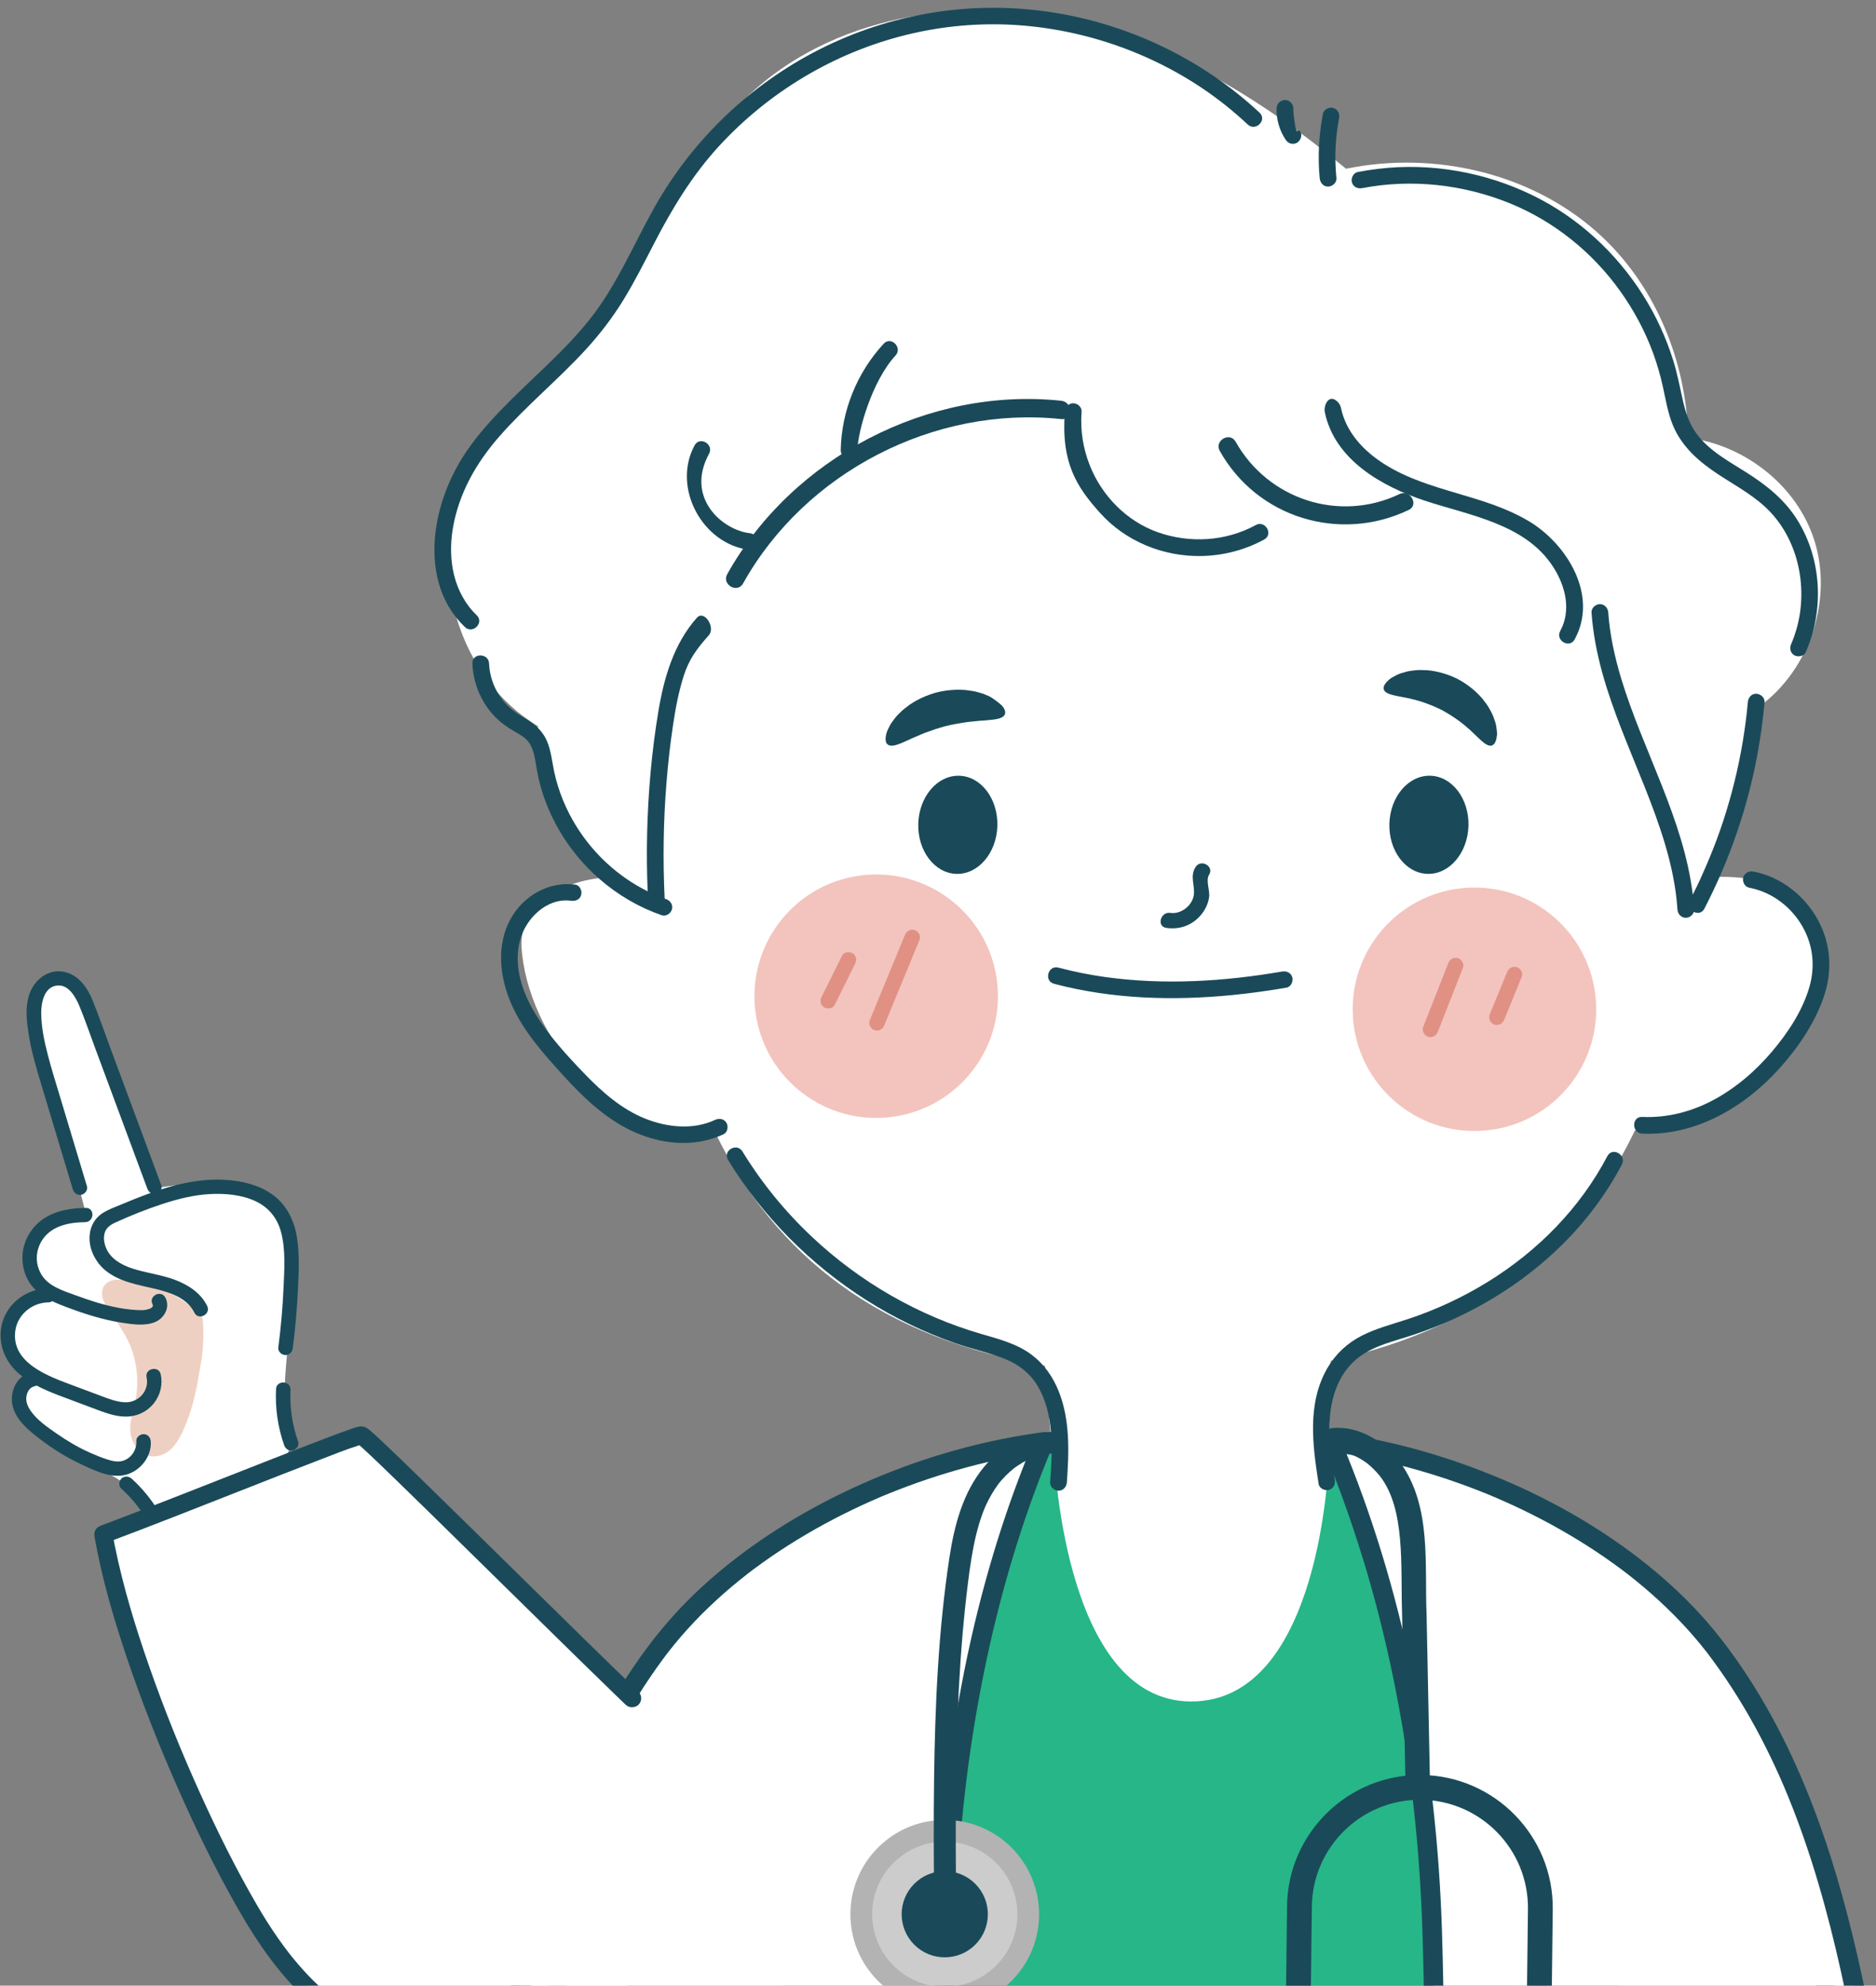 <svg width="189" height="200" viewBox="0 0 189 200" fill="none" xmlns="http://www.w3.org/2000/svg">
<rect x="0" y="0" width="189" height="200" fill="#808080" stroke="none"/>
<g id="doctor clip art">
<g id="Group">
<g id="Group_2">
<path id="Vector" d="M86.125 205.931L92.729 180.545L97.102 152.692C85.718 153.01 74.335 158.361 67.715 167.624C61.184 176.763 56.548 195.208 54.273 205.929H86.125V205.931Z" fill="#8FCBE3"/>
<path id="Vector_2" d="M55.858 205.931C59.294 188.435 63.786 169.528 79.419 159.336C83.978 156.363 89.178 154.461 94.635 154.175C95.756 154.116 95.763 152.365 94.635 152.424C84.865 152.939 75.986 158.235 69.768 165.613C62.953 173.699 59.163 183.794 56.647 193.941C55.663 197.91 54.853 201.918 54.074 205.931H55.858Z" fill="#1A4A59"/>
<path id="Vector_3" d="M154.024 205.931H185.752C183.699 195.779 178.861 175.132 171.825 165.286C165.205 156.023 153.822 150.672 142.438 150.354L146.81 178.207L154.024 205.934V205.931Z" fill="#8FCBE3"/>
<path id="Vector_4" d="M144.903 151.835C150.359 152.123 155.559 154.025 160.119 156.996C176.451 167.646 180.623 187.805 184.135 205.931H185.917C184.993 201.137 184.064 196.341 182.891 191.601C180.374 181.454 176.586 171.358 169.77 163.273C163.549 155.895 154.67 150.596 144.903 150.083C143.774 150.024 143.781 151.776 144.903 151.835Z" fill="#1A4A59"/>
<path id="Vector_5" d="M133.199 174.77H108.357L105.17 136.3H134.098L133.199 174.77Z" fill="white"/>
<path id="Vector_6" d="M163.31 205.931C162.943 199.526 162.701 194.254 162.669 191.022C162.576 181.567 162.1 173.994 160.092 167.764C157.975 161.201 154.182 156.363 148.153 152.537C145.489 150.847 137.761 148.529 133.845 147.184C133.845 147.184 133.132 171.38 120.014 171.38C106.895 171.38 106.173 145.829 106.173 145.829C83.458 153.621 80.377 168.02 79.384 190.165L79.347 190.96C79.182 194.616 78.884 199.834 78.504 205.931H163.308H163.31Z" fill="#27B688"/>
<g id="Group_3">
<path id="Vector_7" d="M72.718 113.69C61.618 115.491 53.049 104.223 52.536 95.327C52.359 91.05 56.775 88.52 61.655 88.34C71.739 87.823 79.261 96.728 77.191 103.203C76.617 107.396 75.355 113.113 72.72 113.69H72.718Z" fill="white"/>
<path id="Vector_8" d="M163.305 113.69C174.405 115.491 182.974 104.223 183.487 95.327C183.664 91.05 179.248 88.52 174.368 88.34C164.284 87.823 156.762 96.728 158.832 103.203C159.406 107.396 160.668 113.113 163.303 113.69H163.305Z" fill="white"/>
<path id="Vector_9" d="M170.992 80.506C170.992 112.579 159.291 138.579 118.333 138.579C77.376 138.579 65.674 112.579 65.674 80.506C65.674 67.718 65.958 54.541 72.765 44.945C83.032 30.477 99.642 21.076 118.387 21.076C137.132 21.076 152.06 29.551 162.406 42.79C170.181 52.742 170.992 66.74 170.992 80.504V80.506Z" fill="white"/>
<g id="Group_4">
<g id="Group_5">
<g id="Group_6">
<path id="Vector_10" d="M147.942 83.195C148.023 80.466 146.305 78.2 144.105 78.135C141.905 78.07 140.056 80.229 139.975 82.959C139.894 85.688 141.612 87.954 143.812 88.019C146.011 88.084 147.861 85.924 147.942 83.195Z" fill="#1A4A59"/>
<path id="Vector_11" d="M100.48 83.196C100.561 80.467 98.843 78.201 96.643 78.136C94.443 78.071 92.594 80.231 92.513 82.96C92.432 85.689 94.15 87.955 96.35 88.02C98.549 88.085 100.399 85.926 100.48 83.196Z" fill="#1A4A59"/>
<path id="Vector_12" d="M150.273 75.099C149.78 75.207 149.228 74.589 148.447 73.855C148.346 73.764 148.245 73.668 148.146 73.567C148.045 73.468 147.919 73.377 147.808 73.276C147.594 73.066 147.323 72.882 147.069 72.67C146.527 72.276 145.923 71.877 145.25 71.514C144.568 71.169 143.892 70.908 143.257 70.692C142.936 70.608 142.631 70.492 142.335 70.438C142.187 70.406 142.042 70.354 141.901 70.329C141.761 70.307 141.625 70.28 141.492 70.251C140.442 70.036 139.619 69.943 139.424 69.477C139.333 69.253 139.432 68.977 139.732 68.657C139.806 68.578 139.895 68.494 139.994 68.41C140.095 68.332 140.21 68.263 140.339 68.189C140.595 68.048 140.896 67.878 141.25 67.782C141.425 67.728 141.615 67.676 141.812 67.624C142.009 67.578 142.217 67.561 142.433 67.531C142.87 67.464 143.333 67.487 143.826 67.509C144.799 67.605 145.857 67.886 146.865 68.398C147.865 68.925 148.706 69.627 149.344 70.369C149.647 70.758 149.93 71.123 150.128 71.517C150.229 71.712 150.335 71.889 150.411 72.079C150.485 72.268 150.549 72.453 150.606 72.628C150.734 72.97 150.768 73.315 150.8 73.606C150.813 73.754 150.825 73.887 150.818 74.015C150.805 74.145 150.788 74.264 150.766 74.37C150.677 74.798 150.507 75.037 150.273 75.094V75.099Z" fill="#1A4A59"/>
<path id="Vector_13" d="M101.225 71.978C101.003 72.426 100.194 72.487 99.135 72.571C99.002 72.584 98.864 72.593 98.721 72.598C98.58 72.606 98.43 72.633 98.279 72.643C97.981 72.657 97.663 72.714 97.336 72.744C96.68 72.842 95.978 72.963 95.246 73.143C94.519 73.337 93.843 73.569 93.222 73.801C92.922 73.931 92.616 74.035 92.347 74.168C92.212 74.229 92.069 74.281 91.941 74.34C91.815 74.404 91.689 74.461 91.566 74.515C90.598 74.954 89.861 75.291 89.449 75.003C89.252 74.862 89.181 74.582 89.242 74.168C89.269 73.958 89.336 73.722 89.454 73.473C89.57 73.222 89.71 72.931 89.92 72.66C90.021 72.519 90.132 72.374 90.25 72.226C90.371 72.079 90.511 71.945 90.657 71.8C90.94 71.502 91.288 71.243 91.66 70.97C92.421 70.458 93.346 70.014 94.373 69.743C95.403 69.484 96.426 69.428 97.341 69.509C97.799 69.568 98.228 69.627 98.62 69.751C98.817 69.81 99.004 69.856 99.181 69.928C99.359 70.002 99.524 70.073 99.682 70.147C99.997 70.283 100.877 70.972 101.003 71.142C101.257 71.475 101.328 71.756 101.225 71.973V71.978Z" fill="#1A4A59"/>
</g>
<path id="Vector_14" d="M121.806 88.116C122.353 87.264 120.995 86.478 120.453 87.325C119.827 88.301 120.43 89.168 120.263 90.195C120.09 91.242 118.962 92.107 117.909 91.949C116.923 91.802 116.497 93.312 117.493 93.46C118.856 93.662 120.135 93.201 121.019 92.124C121.441 91.612 121.722 91.011 121.815 90.355C121.909 89.695 121.451 88.673 121.808 88.116H121.806Z" fill="#1A4A59"/>
</g>
<g id="Group_7">
<path id="Vector_15" d="M89.94 112.489C96.651 111.569 101.346 105.384 100.425 98.675C99.505 91.967 93.318 87.274 86.606 88.194C79.895 89.115 75.201 95.299 76.121 102.008C77.042 108.716 83.229 113.409 89.94 112.489Z" fill="#F2C4BD"/>
<g id="Group_8">
<path id="Vector_16" d="M84.836 96.255C84.153 97.633 83.47 99.01 82.785 100.387C82.692 100.579 82.632 100.754 82.679 100.971C82.719 101.155 82.852 101.36 83.017 101.458C83.347 101.651 83.897 101.614 84.089 101.224L86.139 97.093C86.233 96.901 86.292 96.726 86.245 96.509C86.206 96.324 86.073 96.12 85.908 96.021C85.578 95.829 85.028 95.866 84.836 96.255Z" fill="#E09184"/>
<path id="Vector_17" d="M91.167 94.174C89.982 97.046 88.796 99.921 87.613 102.794C87.453 103.18 87.734 103.648 88.111 103.772C88.535 103.91 88.929 103.663 89.089 103.274C90.275 100.402 91.46 97.527 92.643 94.654C92.803 94.267 92.522 93.799 92.145 93.676C91.722 93.538 91.327 93.785 91.167 94.174Z" fill="#E09184"/>
</g>
</g>
<g id="Group_9">
<path id="Vector_18" d="M148.765 113.917C155.538 113.795 160.93 108.208 160.808 101.438C160.686 94.667 155.097 89.277 148.324 89.399C141.551 89.521 136.159 95.108 136.281 101.878C136.402 108.649 141.992 114.039 148.765 113.917Z" fill="#F2C4BD"/>
<g id="Group_10">
<path id="Vector_19" d="M145.911 97.004C145.065 99.153 144.223 101.301 143.377 103.449C143.224 103.838 143.493 104.301 143.875 104.427C144.294 104.562 144.698 104.321 144.854 103.929C145.699 101.781 146.544 99.633 147.387 97.485C147.54 97.096 147.271 96.632 146.889 96.507C146.47 96.371 146.066 96.613 145.911 97.004Z" fill="#E09184"/>
<path id="Vector_20" d="M151.833 97.911C151.244 99.35 150.657 100.788 150.068 102.227C149.916 102.604 150.182 103.097 150.566 103.205C150.995 103.326 151.379 103.109 151.545 102.707C152.134 101.269 152.72 99.83 153.309 98.391C153.462 98.014 153.196 97.522 152.811 97.413C152.383 97.293 151.998 97.51 151.833 97.911Z" fill="#E09184"/>
</g>
</g>
<path id="Vector_21" d="M106.183 99.089C112.046 100.641 118.225 100.818 124.238 100.217C126.037 100.037 127.826 99.788 129.608 99.48C130.057 99.404 130.308 98.852 130.197 98.446C130.067 97.973 129.611 97.78 129.162 97.857C123.321 98.864 117.271 99.231 111.383 98.416C109.784 98.194 108.197 97.876 106.634 97.463C105.584 97.184 105.138 98.808 106.186 99.086L106.183 99.089Z" fill="#1A4A59"/>
</g>
<g id="Group_11">
<path id="Vector_22" d="M178.1 47.613C180.212 49.362 181.865 51.649 182.733 54.258C184.734 60.278 182.348 67.447 177.237 71.169C175.61 77.853 173.306 84.369 170.368 90.589C167.349 82.029 164.333 73.468 161.314 64.907C159.971 64.757 158.63 63.737 157.903 62.51C156.87 60.769 156.585 58.682 155.7 56.861C153.484 52.304 147.897 50.291 142.83 50.469C137.763 50.646 132.938 52.528 128.019 53.752C123.099 54.977 117.643 55.482 113.175 53.087C108.675 50.675 106.016 44.394 108.988 40.215C97.686 39.814 86.184 44.066 78.147 52.06C68.092 62.062 63.875 77.513 67.306 91.252C59.856 88.498 54.688 80.965 54.182 73.133C46.244 68.381 42.809 57.199 46.885 48.85C49.884 42.704 55.944 38.703 60.21 33.357C65.623 26.572 68.055 17.719 73.832 11.239C81.624 2.504 94.546 -0.401 106.06 1.733C117.081 3.775 126.961 9.825 135.607 16.997C144.683 15.134 154.721 17.514 161.479 23.922C166.953 29.112 169.9 36.589 170.09 44.108C173.013 44.467 175.822 45.729 178.1 47.616V47.613Z" fill="white"/>
<path id="Vector_23" d="M126.515 52.885C123.501 54.538 119.834 54.75 116.608 53.597C113.517 52.491 111.046 49.976 109.821 46.948C109.116 45.204 108.82 43.337 108.968 41.462C109.003 41.009 108.556 40.619 108.125 40.619C107.64 40.619 107.319 41.006 107.282 41.462C106.878 46.611 108.473 49.05 110.841 51.681C113.424 54.551 117.239 56.09 121.086 56.004C123.279 55.955 125.441 55.393 127.365 54.339C128.317 53.816 127.467 52.363 126.515 52.885Z" fill="#1A4A59"/>
<path id="Vector_24" d="M154.021 52.496C149.504 49.789 143.961 49.577 139.501 46.766C137.396 45.441 135.604 43.558 135.092 41.058C135.001 40.612 134.473 40.072 134.057 40.186C133.593 40.314 133.376 41.058 133.468 41.506C134.451 46.305 139.212 48.993 143.493 50.414C148.055 51.929 153.679 52.745 156.488 57.118C157.711 59.022 158.327 61.471 157.186 63.555C156.666 64.506 158.117 65.356 158.64 64.405C161.06 59.988 157.893 54.814 154.024 52.493L154.021 52.496Z" fill="#1A4A59"/>
<path id="Vector_25" d="M122.89 45.423C126.668 52.163 134.981 54.686 141.923 51.363C142.995 50.85 142.059 49.257 140.989 49.766C134.939 52.663 127.745 50.303 124.484 44.49C123.903 43.453 122.306 44.384 122.887 45.423H122.89Z" fill="#1A4A59"/>
<path id="Vector_26" d="M106.92 40.366C93.525 38.942 79.823 46.088 73.265 57.834C72.686 58.874 74.28 59.808 74.862 58.768C81.132 47.537 94.139 40.853 106.92 42.213C108.101 42.339 108.093 40.491 106.92 40.366Z" fill="#1A4A59"/>
<path id="Vector_27" d="M176.931 69.876C176.441 69.876 176.13 70.263 176.089 70.719C175.598 76.141 174.27 81.487 172.195 86.52C171.692 87.739 171.135 88.934 170.541 90.112C169.607 82.443 165.531 75.643 163.32 68.314C162.669 66.156 162.186 63.947 162.026 61.695C161.994 61.242 161.661 60.852 161.183 60.852C160.752 60.852 160.308 61.239 160.34 61.695C160.924 69.977 165.4 77.168 167.731 84.98C168.375 87.141 168.85 89.35 168.996 91.602C169.025 92.055 169.36 92.445 169.839 92.445C170.191 92.445 170.543 92.188 170.647 91.846C171.004 92.033 171.468 91.994 171.707 91.531C174.302 86.517 176.15 81.12 177.131 75.559C177.412 73.958 177.626 72.342 177.772 70.721C177.814 70.268 177.355 69.879 176.929 69.879L176.931 69.876Z" fill="#1A4A59"/>
<path id="Vector_28" d="M89.03 34.618C86.339 37.528 84.786 41.361 84.7 45.322C84.678 46.406 86.361 46.406 86.383 45.322C86.425 43.411 87.87 38.35 90.221 35.808C90.955 35.013 89.767 33.82 89.03 34.618Z" fill="#1A4A59"/>
<path id="Vector_29" d="M75.5 53.701C72.826 53.383 68.999 50.185 71.434 45.704C71.951 44.751 70.497 43.901 69.98 44.854C67.675 49.099 70.761 54.819 75.5 55.383C75.954 55.438 76.343 54.957 76.343 54.541C76.343 54.041 75.954 53.752 75.5 53.698V53.701Z" fill="#1A4A59"/>
<path id="Vector_30" d="M70.214 62.215C67.877 64.843 66.889 68.27 66.325 71.67C65.652 75.717 65.295 79.829 65.196 83.928C65.149 85.877 65.169 87.828 65.248 89.776C62.293 88.318 59.774 85.993 58.044 83.192C57.002 81.504 56.245 79.664 55.831 77.722C55.617 76.717 55.528 75.68 55.136 74.722C54.658 73.554 53.798 72.862 52.731 72.249C51.752 71.684 50.912 70.999 50.296 70.036C49.68 69.073 49.317 67.974 49.273 66.831C49.231 65.752 47.548 65.745 47.59 66.831C47.676 69.103 48.728 71.335 50.503 72.776C50.974 73.157 51.474 73.468 51.996 73.771C52.438 74.025 52.903 74.286 53.221 74.697C53.857 75.522 53.928 76.703 54.111 77.69C54.882 81.881 57.209 85.776 60.42 88.559C62.258 90.153 64.361 91.385 66.658 92.186C67.086 92.336 67.579 92.016 67.693 91.597C67.821 91.134 67.535 90.713 67.104 90.562C67.057 90.545 67.01 90.525 66.961 90.508C66.776 86.638 66.83 82.755 67.141 78.893C67.298 76.922 67.518 74.953 67.811 72.997C68.057 71.347 68.368 69.696 68.873 68.102C69.413 66.395 70.209 65.338 71.407 63.991C72.124 63.183 70.938 61.404 70.216 62.215H70.214Z" fill="#1A4A59"/>
<path id="Vector_31" d="M181.082 52.385C179.817 50.355 178.023 48.914 176.029 47.643C174.233 46.497 172.2 45.428 170.913 43.674C170.147 42.627 169.777 41.413 169.501 40.159C169.22 38.892 168.978 37.624 168.594 36.382C167.867 34.025 166.82 31.756 165.496 29.674C162.79 25.417 158.945 21.882 154.401 19.67C149.605 17.334 144.131 16.361 138.828 17.009C138.145 17.093 137.462 17.196 136.787 17.327C136.341 17.413 136.085 17.948 136.198 18.362C136.326 18.83 136.785 19.037 137.233 18.95C142.219 17.992 147.441 18.573 152.136 20.488C156.575 22.298 160.459 25.432 163.236 29.332C164.597 31.241 165.723 33.327 166.531 35.53C166.938 36.641 167.271 37.779 167.524 38.932C167.81 40.233 168.02 41.563 168.525 42.802C169.425 45.002 171.169 46.507 173.114 47.786C174.925 48.978 176.889 50.003 178.385 51.607C181.271 54.701 182.144 59.396 180.978 63.409C180.835 63.897 180.668 64.38 180.463 64.846C180.278 65.262 180.342 65.75 180.766 65.999C181.123 66.208 181.735 66.114 181.917 65.696C183.79 61.458 183.544 56.346 181.082 52.385Z" fill="#1A4A59"/>
<path id="Vector_32" d="M134.318 10.872C133.906 10.759 133.369 11.013 133.283 11.461C132.869 13.6 132.748 15.782 132.955 17.95C132.999 18.403 133.31 18.793 133.798 18.793C134.219 18.793 134.683 18.406 134.641 17.95C134.503 16.511 134.414 14.464 134.907 11.907C134.993 11.461 134.781 10.998 134.318 10.872Z" fill="#1A4A59"/>
<path id="Vector_33" d="M130.981 13.223C130.831 13.001 130.702 13.351 130.592 13.107C130.466 12.784 130.377 11.868 130.323 11.525C130.303 11.323 130.291 11.119 130.298 10.914C130.311 10.473 129.901 10.052 129.455 10.072C128.987 10.091 128.627 10.441 128.613 10.914C128.58 12.02 128.903 13.156 129.527 14.072C129.65 14.255 129.813 14.4 130.03 14.459C130.232 14.516 130.5 14.489 130.678 14.376C131.04 14.142 131.245 13.614 130.981 13.225V13.223Z" fill="#1A4A59"/>
<path id="Vector_34" d="M126.9 11.355C121.022 5.857 113.414 2.275 105.446 1.161C97.58 0.06 89.605 1.398 82.524 4.994C75.574 8.522 69.765 14.075 65.945 20.864C63.796 24.685 62.101 28.817 59.338 32.261C56.703 35.547 53.428 38.23 50.515 41.252C49.083 42.738 47.698 44.32 46.597 46.071C45.648 47.584 44.906 49.247 44.413 50.964C43.462 54.285 43.417 58.093 45.229 61.141C45.67 61.882 46.217 62.562 46.838 63.161C47.619 63.912 48.812 62.722 48.029 61.971C45.687 59.719 45.101 56.379 45.616 53.27C46.205 49.72 47.959 46.64 50.308 43.96C53.019 40.866 56.22 38.254 58.998 35.227C60.425 33.67 61.709 32 62.813 30.199C63.956 28.336 64.935 26.38 65.938 24.442C67.747 20.946 69.758 17.637 72.432 14.725C74.936 11.998 77.829 9.651 81.008 7.751C87.451 3.903 94.913 2.033 102.41 2.524C110.045 3.024 117.601 5.894 123.573 10.69C124.307 11.281 125.019 11.9 125.707 12.543C126.498 13.282 127.691 12.094 126.897 11.353L126.9 11.355Z" fill="#1A4A59"/>
</g>
<path id="Vector_35" d="M183.194 92.743C181.873 90.262 179.445 88.318 176.663 87.788C176.217 87.705 175.753 87.914 175.628 88.377C175.514 88.789 175.766 89.328 176.217 89.412C178.356 89.818 180.214 91.144 181.38 92.972C182.647 94.957 182.935 97.241 182.267 99.493C181.555 101.89 180.066 104.114 178.452 106.001C176.885 107.834 175.044 109.438 172.936 110.623C170.647 111.911 168.084 112.623 165.447 112.5C164.362 112.448 164.365 114.133 165.447 114.183C170.81 114.431 175.761 111.515 179.255 107.632C181.121 105.56 182.782 103.136 183.711 100.493C184.621 97.911 184.488 95.167 183.194 92.743Z" fill="#1A4A59"/>
<path id="Vector_36" d="M73.193 113.103C72.947 112.682 72.454 112.608 72.04 112.8C69.815 113.84 67.21 113.554 64.987 112.667C62.621 111.721 60.639 109.972 58.894 108.159C57.093 106.289 55.276 104.306 53.919 102.084C52.595 99.916 51.72 97.266 52.383 94.728C52.955 92.531 55.084 90.4 57.519 90.727C57.97 90.789 58.424 90.619 58.554 90.139C58.663 89.747 58.419 89.163 57.965 89.104C55.294 88.744 52.721 90.227 51.434 92.565C49.968 95.228 50.347 98.483 51.533 101.168C52.733 103.887 54.784 106.171 56.765 108.346C58.695 110.465 60.839 112.527 63.439 113.806C66.382 115.252 69.854 115.668 72.888 114.251C73.299 114.059 73.405 113.466 73.191 113.099L73.193 113.103Z" fill="#1A4A59"/>
<path id="Vector_37" d="M106.656 140.123C106.077 138.687 105.21 137.428 103.97 136.485C102.491 135.356 100.665 134.886 98.906 134.376C92.532 132.531 86.64 129.134 81.809 124.588C79.101 122.041 76.737 119.151 74.798 115.978C74.233 115.055 72.777 115.9 73.344 116.828C76.829 122.524 81.642 127.37 87.275 130.949C90.09 132.738 93.114 134.201 96.263 135.3C97.912 135.876 99.64 136.236 101.259 136.884C102.634 137.433 103.788 138.337 104.547 139.616C106.232 142.459 106.028 146.134 105.796 149.305C105.764 149.758 106.208 150.147 106.639 150.147C107.122 150.147 107.447 149.761 107.482 149.305C107.704 146.275 107.815 142.993 106.656 140.123Z" fill="#1A4A59"/>
<path id="Vector_38" d="M161.94 116.442C159.185 121.699 154.909 126.022 149.871 129.126C147.343 130.683 144.637 131.944 141.815 132.871C140.26 133.381 138.663 133.79 137.196 134.534C135.74 135.273 134.54 136.394 133.724 137.808C131.661 141.382 132.243 145.6 132.849 149.48C132.92 149.928 133.482 150.179 133.884 150.069C134.365 149.938 134.542 149.485 134.473 149.034C133.96 145.767 133.396 142.141 134.961 139.059C135.641 137.719 136.649 136.706 137.985 136.019C139.372 135.305 140.913 134.943 142.387 134.452C148.015 132.585 153.265 129.471 157.474 125.281C159.83 122.933 161.854 120.24 163.396 117.294C163.899 116.336 162.445 115.483 161.942 116.444L161.94 116.442Z" fill="#1A4A59"/>
</g>
</g>
<g id="Group_12">
<path id="Vector_39" d="M144.513 205.931H187.965C185.316 191.648 181.587 177.446 172.867 166C164.195 154.614 148.284 147.098 134.098 145.233C140.777 161.063 143.905 178.483 144.319 195.671C144.4 199.09 144.464 202.512 144.513 205.931Z" fill="white"/>
<path id="Vector_40" d="M137.288 156.922C138.485 160.829 139.491 164.793 140.321 168.794C140.735 170.789 141.105 172.792 141.433 174.802C141.763 176.83 142.029 178.719 142.268 180.705C142.751 184.743 143.074 188.8 143.242 192.862C143.422 197.186 143.466 201.519 143.53 205.845C143.53 205.875 143.53 205.904 143.53 205.931H145.502C145.45 202.071 145.391 198.211 145.268 194.353C145.137 190.271 144.851 186.194 144.405 182.136C143.952 178.02 143.338 173.918 142.542 169.853C141.758 165.842 140.799 161.864 139.651 157.942C138.512 154.052 137.186 150.214 135.663 146.457C135.75 146.472 135.836 146.484 135.922 146.499C136.595 146.612 137.265 146.738 137.933 146.873C139.262 147.142 140.583 147.455 141.894 147.81C144.573 148.531 147.21 149.421 149.78 150.465C149.93 150.527 150.081 150.588 150.231 150.65C150.305 150.68 150.379 150.712 150.453 150.744C150.48 150.756 150.623 150.815 150.625 150.818C150.956 150.958 151.283 151.101 151.611 151.249C152.252 151.534 152.888 151.83 153.519 152.135C154.795 152.754 156.05 153.412 157.282 154.114C158.492 154.803 159.68 155.533 160.841 156.304C161.417 156.686 161.984 157.08 162.546 157.484C162.82 157.681 163.091 157.878 163.359 158.08C163.488 158.176 163.616 158.272 163.741 158.368C163.805 158.417 163.87 158.467 163.934 158.516C163.956 158.533 164.057 158.612 164.072 158.624C166.206 160.292 168.214 162.125 170.031 164.135C170.472 164.623 170.903 165.123 171.32 165.633C171.522 165.879 171.721 166.131 171.919 166.382C171.928 166.394 171.931 166.399 171.936 166.404C171.943 166.414 171.948 166.421 171.958 166.434C172.02 166.515 172.081 166.594 172.143 166.675C172.271 166.845 172.399 167.015 172.525 167.188C173.427 168.409 174.277 169.668 175.081 170.959C176.687 173.541 178.092 176.246 179.327 179.025C180.5 181.666 181.582 184.587 182.504 187.462C184.391 193.362 185.737 199.42 186.881 205.503C186.908 205.648 186.935 205.793 186.962 205.939H188.958C187.898 200.194 186.676 194.474 185.003 188.874C183.223 182.917 180.926 177.079 177.814 171.686C176.288 169.043 174.57 166.49 172.626 164.133C170.896 162.036 168.951 160.117 166.871 158.368C162.499 154.698 157.558 151.731 152.338 149.431C147.19 147.162 141.773 145.479 136.215 144.565C135.511 144.449 134.803 144.348 134.096 144.255C133.507 144.176 132.916 144.954 133.145 145.501C134.72 149.236 136.095 153.054 137.283 156.929L137.288 156.922Z" fill="#1A4A59"/>
</g>
<g id="Group_13">
<path id="Vector_41" d="M94.994 205.931C95.051 202.509 95.118 199.09 95.199 195.671C95.613 178.483 98.494 161.063 105.173 145.233C90.987 147.098 75.076 154.614 66.404 166C57.684 177.446 53.956 191.645 51.306 205.931H94.994Z" fill="white"/>
<path id="Vector_42" d="M52.307 205.931C53.332 200.433 54.515 194.959 56.105 189.596C57.852 183.703 60.003 178.18 63.052 172.856C63.804 171.543 64.605 170.255 65.455 169.001C65.891 168.355 66.342 167.72 66.805 167.094C66.911 166.951 67.017 166.808 67.123 166.668C67.185 166.586 67.247 166.505 67.308 166.426C67.316 166.416 67.32 166.412 67.325 166.404C67.54 166.131 67.757 165.857 67.976 165.589C69.681 163.512 71.594 161.61 73.644 159.876C74.177 159.425 74.721 158.987 75.269 158.558C75.276 158.55 75.305 158.528 75.325 158.514C75.392 158.462 75.458 158.413 75.522 158.361C75.65 158.265 75.776 158.169 75.904 158.073C76.185 157.861 76.471 157.654 76.757 157.449C77.896 156.631 79.066 155.858 80.262 155.124C82.665 153.651 85.168 152.347 87.741 151.202C88.04 151.069 88.338 150.938 88.638 150.81C88.641 150.81 88.789 150.746 88.813 150.736C88.873 150.712 88.929 150.687 88.988 150.662C89.168 150.588 89.351 150.512 89.531 150.441C90.179 150.177 90.829 149.926 91.485 149.682C92.786 149.199 94.105 148.758 95.433 148.356C98.055 147.563 100.729 146.93 103.433 146.479C103.489 146.469 103.546 146.462 103.603 146.452C102.279 149.729 101.111 153.067 100.093 156.452C98.918 160.359 97.942 164.323 97.143 168.323C96.333 172.381 95.707 176.475 95.236 180.587C94.77 184.644 94.465 188.721 94.299 192.801C94.124 197.124 94.073 201.453 94.004 205.779C94.004 205.828 94.004 205.877 94.004 205.929H95.975C96.034 202.088 96.098 198.245 96.217 194.407C96.345 190.327 96.611 186.25 97.035 182.19C97.454 178.165 98.013 174.28 98.775 170.26C99.529 166.269 100.458 162.31 101.579 158.408C102.703 154.496 104.022 150.64 105.552 146.868C105.74 146.408 105.929 145.95 106.122 145.491C106.351 144.944 105.762 144.166 105.17 144.245C99.608 144.981 94.164 146.445 88.966 148.558C83.608 150.736 78.524 153.552 73.953 157.104C71.786 158.785 69.748 160.632 67.905 162.665C65.913 164.857 64.166 167.271 62.596 169.779C59.294 175.049 56.832 180.818 54.929 186.728C53.014 192.675 51.651 198.785 50.495 204.919C50.431 205.256 50.372 205.594 50.308 205.931H52.307ZM67.343 166.38C67.367 166.348 67.389 166.318 67.343 166.38V166.38Z" fill="#1A4A59"/>
</g>
<g id="Group_14">
<g id="Group_15">
<path id="Vector_43" d="M101.902 199.53C105.614 195.819 105.614 189.803 101.902 186.092C98.189 182.381 92.171 182.381 88.459 186.092C84.746 189.803 84.746 195.819 88.459 199.53C92.171 203.24 98.189 203.24 101.902 199.53Z" fill="#B3B3B3"/>
<path id="Vector_44" d="M95.182 200.127C91.147 200.127 87.865 196.846 87.865 192.813C87.865 188.78 91.147 185.499 95.182 185.499C99.216 185.499 102.499 188.78 102.499 192.813C102.499 196.846 99.216 200.127 95.182 200.127Z" fill="#CCCCCC"/>
<path id="Vector_45" d="M98.251 195.88C99.947 194.185 99.947 191.437 98.251 189.742C96.555 188.046 93.805 188.046 92.11 189.742C90.414 191.437 90.414 194.185 92.11 195.88C93.805 197.575 96.555 197.575 98.251 195.88Z" fill="#1A4A59"/>
</g>
<path id="Vector_46" d="M106.018 144.223C103.366 144.284 100.862 145.679 99.154 147.733C96.996 150.332 96.135 153.673 95.64 156.949C94.533 164.273 94.203 171.706 94.105 179.104C94.048 183.274 94.075 187.448 94.102 191.618C94.107 192.197 94.61 192.754 95.211 192.727C95.81 192.7 96.325 192.239 96.32 191.618C96.273 184.412 96.229 177.202 96.606 170.003C96.796 166.409 97.089 162.82 97.543 159.25C97.639 158.491 97.718 157.888 97.861 157.013C97.989 156.222 98.139 155.434 98.326 154.656C98.514 153.882 98.738 153.118 99.016 152.372C99.071 152.227 99.13 152.081 99.189 151.936C99.209 151.892 99.263 151.766 99.265 151.759C99.295 151.695 99.322 151.63 99.352 151.566C99.529 151.185 99.726 150.81 99.941 150.445C100.133 150.12 100.342 149.805 100.567 149.5C100.599 149.46 100.653 149.386 100.663 149.374C100.744 149.275 100.825 149.177 100.909 149.081C101.035 148.938 101.165 148.797 101.301 148.659C101.572 148.386 101.858 148.132 102.156 147.891C102.171 147.879 102.181 147.869 102.193 147.861C102.205 147.854 102.218 147.844 102.237 147.832C102.329 147.768 102.417 147.701 102.511 147.64C102.681 147.524 102.856 147.413 103.033 147.309C103.196 147.213 103.364 147.125 103.531 147.038C103.615 146.997 103.701 146.955 103.785 146.918C103.812 146.905 103.901 146.871 103.938 146.854C104.29 146.721 104.648 146.605 105.017 146.521C105.077 146.509 105.138 146.494 105.2 146.484C105.232 146.477 105.394 146.455 105.446 146.445C105.601 146.428 105.757 146.413 105.912 146.408C105.947 146.408 105.981 146.408 106.018 146.408V144.22V144.223Z" fill="#1A4A59"/>
</g>
<g id="Group_16">
<g id="Group_17">
<path id="Vector_47" d="M132.221 205.931C131.947 202.571 131.755 200.061 131.75 199.997C131.713 199.529 131.309 199.179 130.838 199.213C130.37 199.25 130.02 199.657 130.054 200.125C130.059 200.189 130.247 202.633 130.515 205.929H132.221V205.931Z" fill="#A2A9AE"/>
<path id="Vector_48" d="M155.283 205.931C155.636 202.576 155.887 200.076 155.894 200.009C155.941 199.543 155.601 199.127 155.133 199.078C154.665 199.031 154.251 199.371 154.204 199.839C154.196 199.906 153.938 202.492 153.575 205.929H155.283V205.931Z" fill="#A2A9AE"/>
<path id="Vector_49" d="M132.058 200.906L129.559 200.876L129.662 192.005C129.749 184.627 135.826 178.695 143.207 178.783C150.588 178.87 156.523 184.942 156.434 192.32L156.331 201.068L153.832 201.039L153.935 192.291C154.007 186.29 149.179 181.35 143.178 181.281C137.174 181.21 132.233 186.036 132.164 192.035L132.06 200.906H132.058Z" fill="#1A4A59"/>
</g>
<path id="Vector_50" d="M144.07 179.786C143.954 174.098 143.841 168.409 143.725 162.724C143.503 157.59 144.26 151.751 141.088 147.341C139.486 145.243 137.034 143.624 134.293 143.831C133.65 143.88 133.026 144.363 133.058 145.065C133.086 145.693 133.603 146.351 134.293 146.299C134.658 146.27 135.025 146.275 135.39 146.322C135.111 146.287 135.452 146.339 135.548 146.361C135.789 146.413 136.026 146.482 136.26 146.563C136.349 146.595 136.607 146.701 136.381 146.602C136.841 146.802 137.275 147.058 137.682 147.351C137.724 147.381 137.867 147.494 137.674 147.341C138.185 147.743 138.645 148.209 139.052 148.716C141.591 152.037 141.1 157.671 141.248 162.315C141.366 168.138 141.482 173.962 141.6 179.788C141.613 180.434 142.16 181.052 142.835 181.023C143.493 180.993 144.085 180.481 144.07 179.788V179.786Z" fill="#1A4A59"/>
</g>
</g>
<g id="Group_18">
<g id="Group_19">
<path id="Vector_51" d="M16.973 155.969C16.85 152.907 14.344 150.443 11.68 148.864C9.015 147.285 6.004 146.22 3.67 144.196C2.923 143.55 2.243 142.79 1.903 141.869C1.563 140.948 1.615 139.845 2.228 139.075C2.44 138.807 2.729 138.596 3.049 138.462C2.775 138.287 2.514 138.095 2.265 137.884C0.981 136.798 0.109 135.078 0.518 133.462C0.846 132.167 1.947 131.156 3.207 130.663C3.944 130.374 4.727 130.242 5.518 130.211C4.53 129.331 3.714 128.313 3.49 127.047C3.219 125.509 3.998 123.84 5.361 123.046C6.26 122.521 7.374 122.397 8.385 122.657C11.958 120.298 16.32 119.092 20.616 119.355C23.64 119.542 26.89 120.633 28.406 123.221C29.493 125.079 29.483 127.346 29.444 129.492C29.343 134.852 27.962 140.336 29.141 145.569C29.698 148.048 16.973 155.971 16.973 155.971V155.969Z" fill="white"/>
<path id="Vector_52" d="M20.288 132.563C18.255 130.471 15.468 129.149 12.537 128.906C11.719 128.838 10.736 128.862 10.376 129.74C10.088 130.442 10.445 131.163 10.827 131.751C11.729 133.141 12.781 134.465 13.314 136.052C13.816 137.556 13.954 139.145 13.71 140.71C13.471 142.236 12.705 143.728 13.407 145.251C13.688 145.861 14.22 146.4 14.879 146.604C15.67 146.85 16.476 146.587 17.092 146.077C17.698 145.577 18.08 144.872 18.408 144.177C18.743 143.463 19.021 142.724 19.251 141.971C19.773 140.255 20.061 138.477 20.335 136.708C20.498 135.654 20.599 132.879 20.291 132.563H20.288Z" fill="#EED0C2"/>
<path id="Vector_53" d="M9.494 125.169C7.532 118.825 6.154 110.877 4.192 104.536C3.872 103.501 3.549 102.419 3.727 101.35C3.904 100.281 4.749 99.239 5.846 99.205C7.261 99.161 8.155 100.646 8.72 101.924C11.598 108.443 14.166 115.095 16.414 121.853L9.491 125.172L9.494 125.169Z" fill="white"/>
<path id="Vector_54" d="M27.81 139.906C27.716 141.813 27.985 143.737 28.618 145.543C28.746 145.909 29.072 146.179 29.488 146.089C29.838 146.012 30.171 145.601 30.043 145.232C29.449 143.538 29.18 141.769 29.266 139.981C29.311 139.055 27.854 138.985 27.81 139.908V139.906Z" fill="#1A4A59"/>
<path id="Vector_55" d="M27.373 120.271C26.011 119.313 24.278 118.927 22.632 118.835C20.443 118.711 18.302 119.143 16.224 119.804C16.286 119.673 16.303 119.525 16.251 119.386C15.093 116.269 13.937 113.152 12.779 110.032C12.205 108.484 11.63 106.936 11.056 105.389C10.484 103.851 9.95 102.293 9.333 100.772C8.813 99.489 7.916 98.187 6.452 97.888C4.912 97.572 3.574 98.597 3.024 99.965C2.465 101.355 2.694 103.024 2.936 104.458C3.199 106.028 3.653 107.558 4.111 109.082C5.186 112.654 6.26 116.225 7.335 119.795C7.446 120.166 7.801 120.429 8.205 120.341C8.569 120.261 8.87 119.858 8.759 119.484C7.87 116.529 6.98 113.574 6.093 110.62C5.654 109.164 5.193 107.711 4.814 106.239C4.459 104.866 4.153 103.44 4.153 102.016C4.153 101 4.436 99.465 5.688 99.273C6.911 99.086 7.648 100.476 8.022 101.387C8.587 102.762 9.067 104.176 9.585 105.568C10.117 107.004 10.649 108.44 11.184 109.874L14.832 119.697C14.903 119.889 15.024 120.055 15.184 120.154C14.11 120.538 13.052 120.968 12.017 121.403C11.261 121.721 10.415 122.001 9.834 122.601C9.358 123.092 9.097 123.721 9.033 124.392C8.902 125.75 9.607 127.149 10.662 127.995C12.081 129.132 13.94 129.414 15.665 129.825C17.163 130.182 18.869 130.75 19.583 132.218C19.99 133.051 21.279 132.378 20.872 131.545C20.224 130.213 18.933 129.394 17.57 128.889C16.197 128.379 14.726 128.223 13.336 127.769C12.17 127.388 11.086 126.748 10.659 125.633C10.467 125.135 10.413 124.613 10.551 124.166C10.709 123.658 11.103 123.376 11.65 123.126C13.163 122.433 14.731 121.809 16.31 121.289C17.873 120.774 19.507 120.358 21.158 120.271C22.691 120.191 24.327 120.334 25.735 120.985C27.075 121.607 27.953 122.71 28.32 124.12C28.786 125.903 28.648 127.82 28.569 129.64C28.48 131.678 28.303 133.71 28.037 135.734C27.987 136.118 28.357 136.47 28.729 136.487C29.148 136.506 29.444 136.19 29.493 135.804C29.744 133.872 29.919 131.934 30.013 129.987C30.099 128.177 30.203 126.306 29.895 124.511C29.604 122.822 28.815 121.277 27.376 120.268L27.373 120.271Z" fill="#1A4A59"/>
<path id="Vector_56" d="M16.655 130.694C16.224 129.873 14.933 130.544 15.367 131.367C15.603 131.819 14.617 131.963 14.346 131.965C13.582 131.972 12.806 131.88 12.054 131.749C10.529 131.479 9.045 130.991 7.596 130.459C6.334 129.997 4.848 129.557 4.141 128.325C3.493 127.198 3.584 125.849 4.328 124.793C5.274 123.444 7.012 123.116 8.569 123.101C9.506 123.092 9.582 121.656 8.643 121.665C6.731 121.685 4.715 122.1 3.424 123.609C2.243 124.989 1.925 126.863 2.625 128.537C2.862 129.1 3.197 129.562 3.599 129.946C2.11 130.366 0.86 131.44 0.326 132.932C-0.32 134.735 0.23 136.715 1.575 138.056C1.787 138.268 2.016 138.46 2.253 138.642C1.43 139.267 1.055 140.411 1.238 141.439C1.516 143.008 2.928 144.111 4.131 145.027C5.371 145.973 6.709 146.796 8.123 147.462C9.442 148.084 11.095 148.917 12.596 148.565C14.097 148.215 15.285 146.743 15.191 145.207C15.167 144.821 14.925 144.473 14.499 144.454C14.139 144.437 13.71 144.746 13.735 145.137C13.789 145.997 13.272 146.842 12.424 147.124C11.894 147.302 11.335 147.17 10.819 147.005C10.226 146.816 9.644 146.58 9.077 146.327C7.916 145.81 6.812 145.161 5.77 144.439C4.818 143.781 3.724 143.042 3.069 142.075C2.758 141.616 2.554 141.086 2.684 140.532C2.788 140.093 3.051 139.718 3.488 139.629C3.562 139.614 3.626 139.587 3.682 139.558C4.52 140.003 5.415 140.355 6.292 140.685C7.391 141.099 8.491 141.507 9.587 141.92C10.541 142.277 11.532 142.661 12.567 142.683C13.735 142.707 14.787 142.241 15.509 141.332C16.158 140.518 16.416 139.437 16.192 138.423C15.99 137.52 14.568 137.831 14.768 138.734C15.061 140.049 13.982 141.271 12.641 141.244C11.781 141.227 10.957 140.894 10.164 140.598C9.24 140.253 8.318 139.908 7.396 139.563C4.932 138.642 1.107 137.32 1.541 134.043C1.753 132.436 3.212 131.209 4.841 131.183C4.996 131.183 5.144 131.134 5.269 131.059C5.757 131.297 6.273 131.499 6.788 131.691C8.577 132.359 10.4 132.944 12.298 133.233C13.341 133.391 14.563 133.576 15.571 133.185C16.559 132.801 17.175 131.674 16.658 130.692L16.655 130.694Z" fill="#1A4A59"/>
<path id="Vector_57" d="M12.21 149.928C13.905 151.476 15.229 153.415 15.975 155.577C16.101 155.944 16.431 156.214 16.845 156.124C17.198 156.046 17.525 155.636 17.4 155.266C16.569 152.861 15.177 150.679 13.281 148.951C12.993 148.689 12.555 148.636 12.251 148.913C11.98 149.16 11.921 149.663 12.212 149.928H12.21Z" fill="#1A4A59"/>
</g>
<path id="Vector_58" d="M10.272 154.744C10.272 154.744 16.904 176.201 23.391 188.661C29.878 201.121 34.816 205.859 47.178 205.511C61.524 205.105 61.896 204.452 61.896 204.452L69.612 178.062L36.435 144.583L10.272 154.744Z" fill="white"/>
<path id="Vector_59" d="M41.475 204.649C40.26 204.483 39.065 204.192 37.919 203.762C37.766 203.706 37.618 203.643 37.466 203.584C37.352 203.541 37.638 203.66 37.525 203.609C37.48 203.589 37.436 203.57 37.389 203.55C37.308 203.514 37.227 203.48 37.145 203.443C36.82 203.295 36.499 203.14 36.184 202.972C35.479 202.598 34.799 202.173 34.151 201.709C33.996 201.597 33.843 201.485 33.69 201.368C33.862 201.5 33.601 201.298 33.557 201.264C33.458 201.186 33.362 201.108 33.266 201.031C32.914 200.744 32.571 200.445 32.238 200.139C31.489 199.449 30.784 198.713 30.119 197.942C29.946 197.743 29.774 197.539 29.606 197.335C29.525 197.235 29.444 197.138 29.365 197.039C29.325 196.988 29.284 196.937 29.244 196.888C29.249 196.893 29.064 196.66 29.145 196.764C28.768 196.278 28.404 195.782 28.049 195.279C27.285 194.191 26.573 193.063 25.905 191.914C23.783 188.27 21.907 184.484 20.17 180.65C18.287 176.497 16.564 172.233 15.031 167.848C13.636 163.853 12.392 159.786 11.556 155.638C11.468 155.191 11.381 154.744 11.303 154.294C11.088 154.669 10.871 155.043 10.657 155.415C12.917 154.574 15.167 153.702 17.415 152.827C20.024 151.809 22.629 150.784 25.237 149.758C27.536 148.854 29.833 147.95 32.14 147.066C33.498 146.544 34.858 145.985 36.253 145.557C36.327 145.535 36.401 145.511 36.475 145.494C36.502 145.487 36.532 145.482 36.559 145.475C36.709 145.428 36.428 145.494 36.389 145.494C36.401 145.494 36.413 145.494 36.426 145.494C36.261 145.494 36.098 145.421 35.992 145.382C36.021 145.394 36.046 145.421 36.073 145.438C36.039 145.416 35.829 145.241 35.952 145.348C35.975 145.368 35.999 145.385 36.021 145.404C36.081 145.453 36.14 145.504 36.196 145.555C36.352 145.691 36.505 145.829 36.655 145.97C37.764 146.991 38.843 148.043 39.925 149.092C41.572 150.689 43.21 152.292 44.847 153.898C46.786 155.801 48.723 157.706 50.663 159.613C52.642 161.559 54.621 163.506 56.602 165.447C58.372 167.182 60.144 168.914 61.923 170.637C62.291 170.992 62.658 171.346 63.025 171.701C63.382 172.046 63.976 172.051 64.331 171.701C64.686 171.351 64.688 170.758 64.331 170.413C62.633 168.776 60.945 167.128 59.257 165.479C57.283 163.547 55.311 161.61 53.342 159.674C51.353 157.72 49.367 155.764 47.375 153.811C45.643 152.11 43.91 150.412 42.17 148.718C40.943 147.523 39.713 146.327 38.464 145.154C38.124 144.833 37.783 144.512 37.429 144.206C37.126 143.944 36.822 143.664 36.389 143.674C35.975 143.686 35.551 143.868 35.166 144.002C34.471 144.243 33.784 144.503 33.096 144.76C30.95 145.569 28.815 146.408 26.681 147.246C24.088 148.261 21.496 149.284 18.903 150.3C16.485 151.248 14.068 152.19 11.64 153.109C11.15 153.293 10.659 153.478 10.166 153.663C9.664 153.85 9.43 154.258 9.521 154.783C10.24 158.892 11.418 162.92 12.747 166.873C14.255 171.361 16.002 175.771 17.915 180.106C19.669 184.081 21.57 188.002 23.709 191.793C25.922 195.717 28.542 199.582 32.105 202.442C34.442 204.318 37.145 205.715 40.122 206.272C40.408 206.325 40.694 206.371 40.982 206.41C41.458 206.476 41.998 206.296 42.119 205.773C42.217 205.343 41.986 204.724 41.473 204.653L41.475 204.649Z" fill="#1A4A59"/>
</g>
</g>
</svg>
